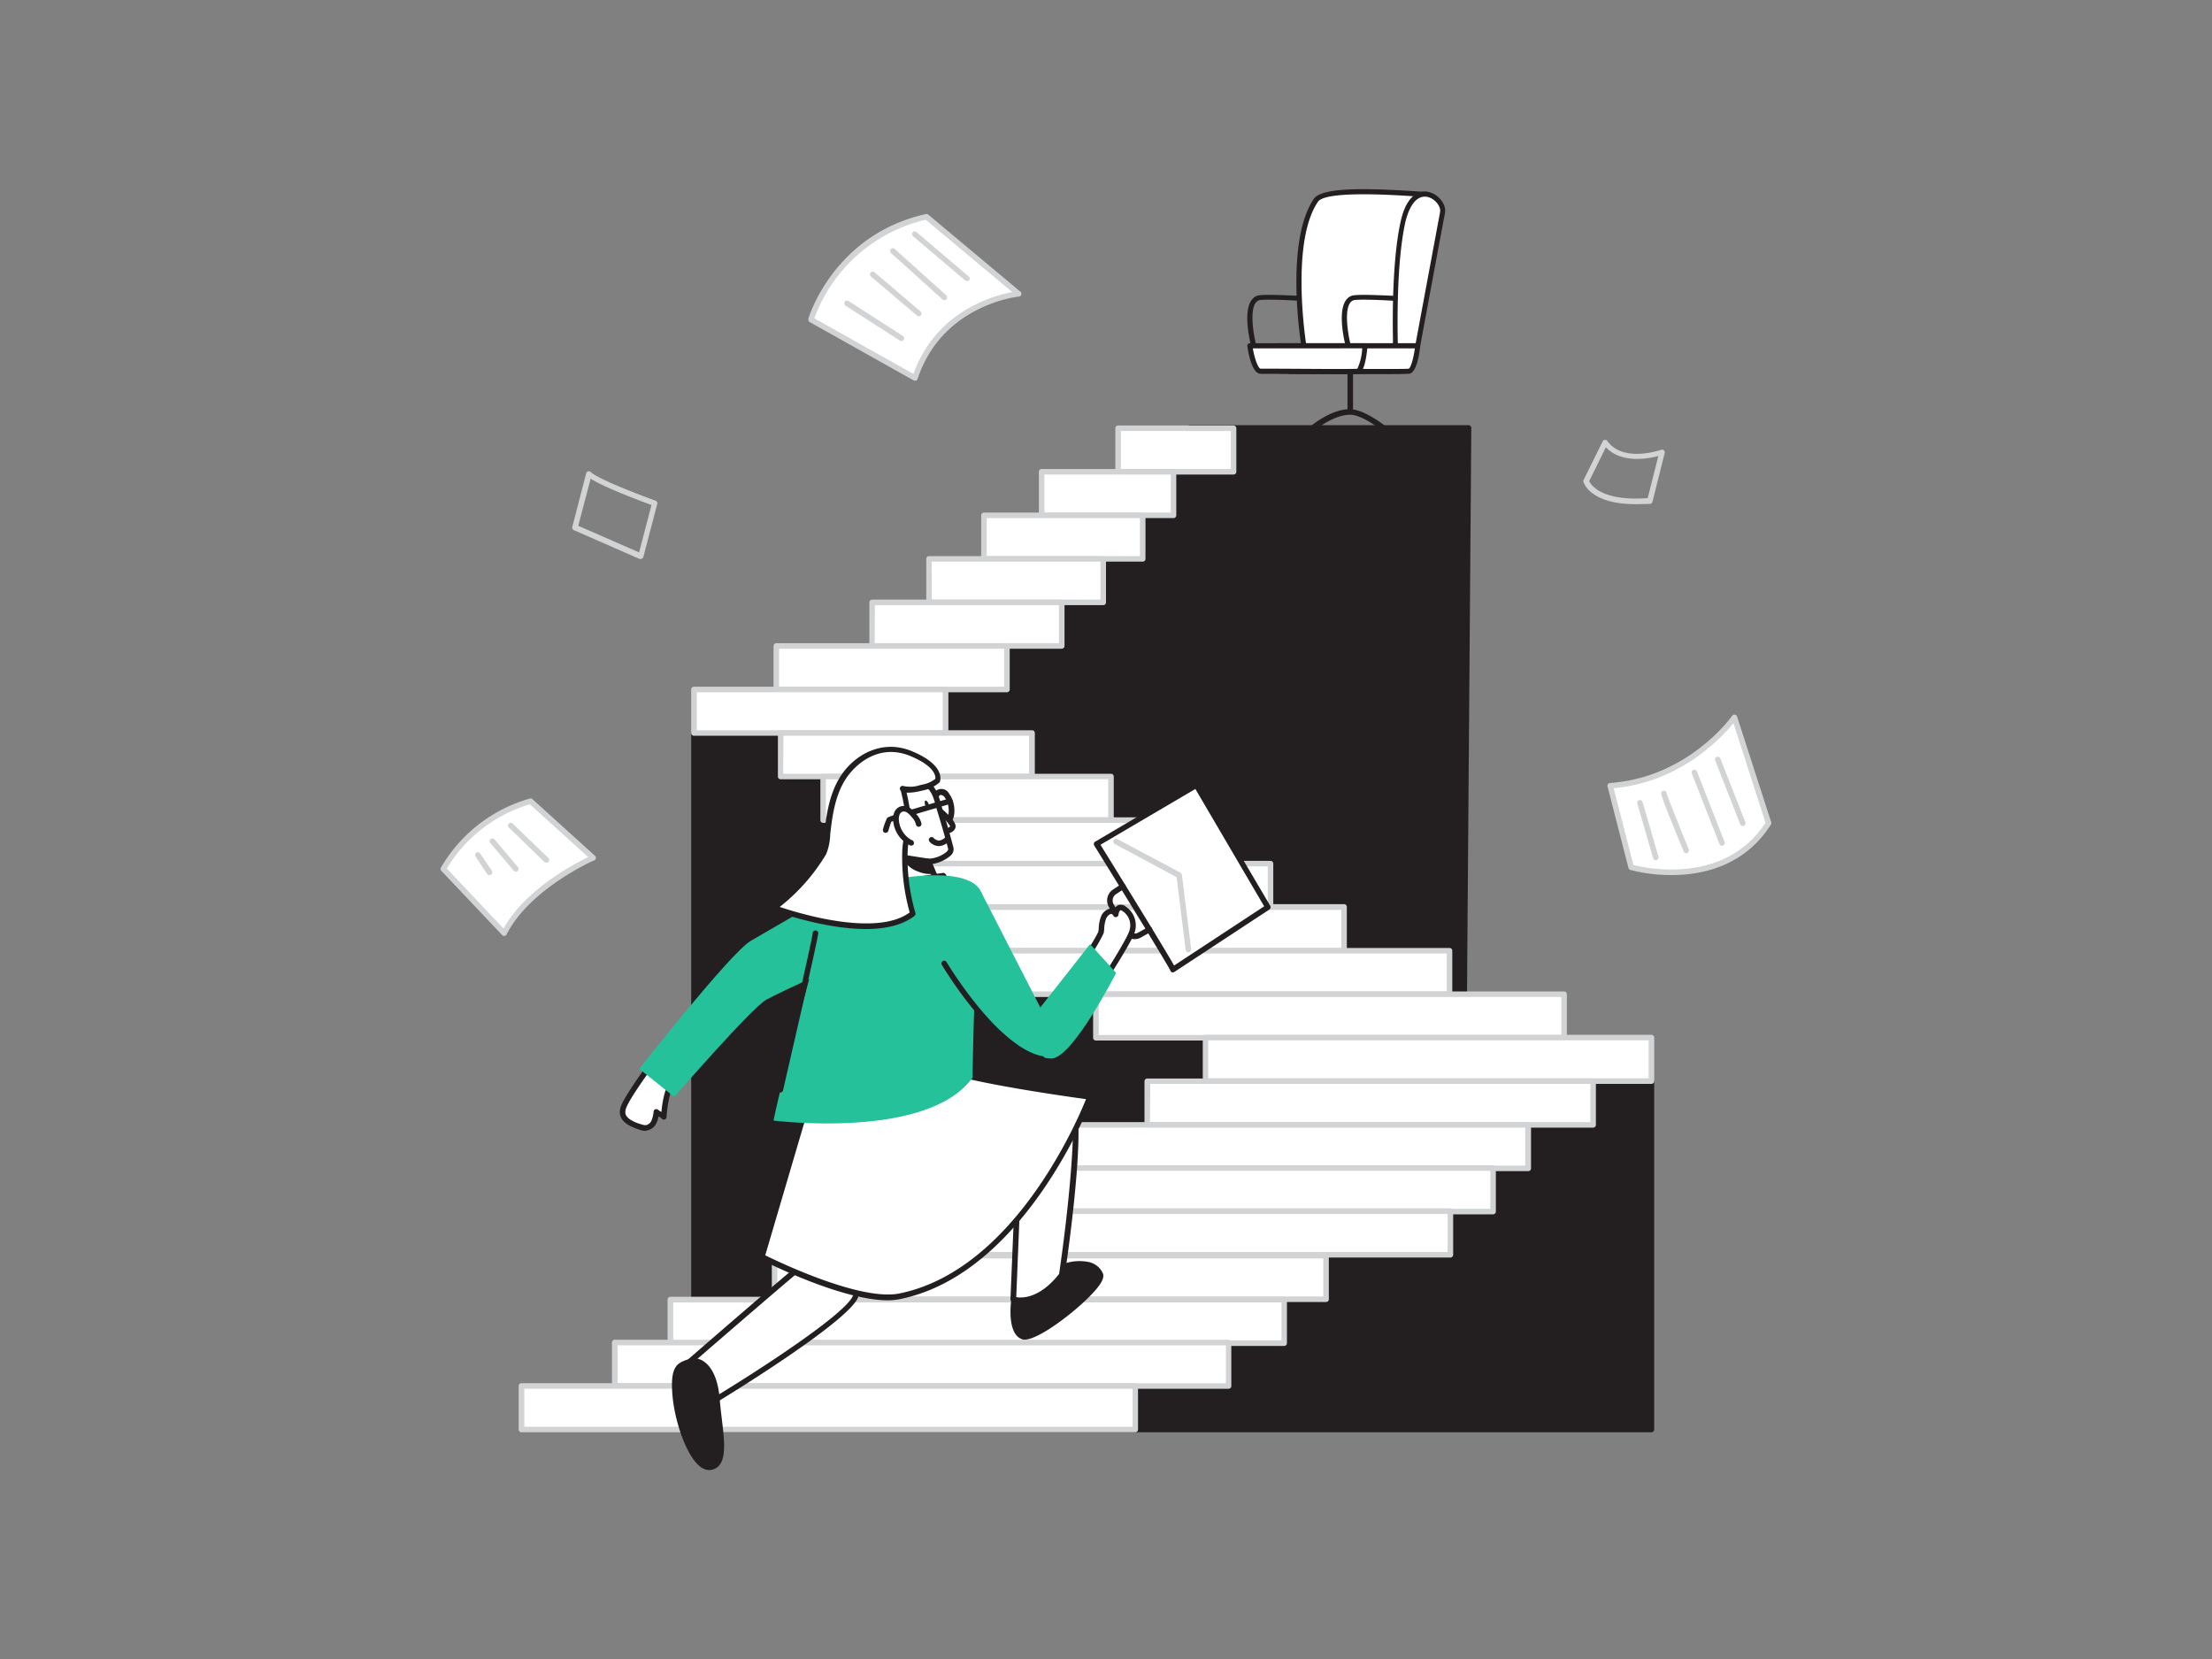 <svg xmlns="http://www.w3.org/2000/svg" viewBox="0 0 400 300"><rect x="0" y="0" width="400" height="300" fill="#808080" stroke="none"/><g id="_166_career_flatline" data-name="#166_career_flatline"><polygon points="264.69 191.84 265.56 77.44 215.15 77.44 148.91 132.55 125.49 132.55 125.49 258.52 298.63 258.52 298.63 195.53 264.69 191.84" fill="#231f20"/><path d="M298.63,259H125.49a.5.5,0,0,1-.5-.5v-126a.5.5,0,0,1,.5-.5h23.24l66.1-55a.47.47,0,0,1,.32-.12h50.41a.51.51,0,0,1,.35.15.48.48,0,0,1,.15.36l-.87,114L298.68,195a.5.5,0,0,1,.45.49v63A.51.51,0,0,1,298.63,259ZM126,258H298.13V196l-33.5-3.64a.49.49,0,0,1-.44-.5l.87-113.9H215.33l-66.1,55a.54.54,0,0,1-.32.11H126Z" fill="#231f20"/><rect x="202.19" y="77.44" width="20.88" height="7.87" fill="#fff"/><path d="M223.07,85.81H202.19a.5.5,0,0,1-.5-.5V77.44a.5.5,0,0,1,.5-.5h20.88a.51.51,0,0,1,.5.5v7.87A.5.5,0,0,1,223.07,85.81Zm-20.38-1h19.88V77.94H202.69Z" fill="#d1d3d4"/><rect x="188.36" y="85.31" width="23.85" height="7.87" fill="#fff"/><path d="M212.21,93.69H188.36a.5.5,0,0,1-.5-.5V85.31a.5.5,0,0,1,.5-.5h23.85a.5.5,0,0,1,.5.5v7.88A.5.5,0,0,1,212.21,93.69Zm-23.35-1h22.85V85.81H188.86Z" fill="#d1d3d4"/><rect x="177.93" y="93.19" width="28.71" height="7.87" fill="#fff"/><path d="M206.64,101.56H177.93a.5.5,0,0,1-.5-.5V93.19a.5.5,0,0,1,.5-.5h28.71a.5.5,0,0,1,.5.5v7.87A.5.5,0,0,1,206.64,101.56Zm-28.21-1h27.71V93.69H178.43Z" fill="#d1d3d4"/><rect x="167.98" y="101.06" width="31.52" height="7.87" fill="#fff"/><path d="M199.5,109.43H168a.5.5,0,0,1-.5-.5v-7.87a.5.5,0,0,1,.5-.5H199.5a.5.5,0,0,1,.5.5v7.87A.5.5,0,0,1,199.5,109.43Zm-31-1H199v-6.87H168.48Z" fill="#d1d3d4"/><rect x="157.71" y="108.93" width="34.32" height="7.87" fill="#fff"/><path d="M192,117.31H157.71a.51.51,0,0,1-.5-.5v-7.88a.51.51,0,0,1,.5-.5H192a.51.51,0,0,1,.5.5v7.88A.51.51,0,0,1,192,117.31Zm-33.83-1h33.33v-6.88H158.21Z" fill="#d1d3d4"/><rect x="140.38" y="116.81" width="41.72" height="7.87" fill="#fff"/><path d="M182.09,125.18H140.38a.5.5,0,0,1-.5-.5v-7.87a.5.5,0,0,1,.5-.5h41.71a.5.5,0,0,1,.5.5v7.87A.5.5,0,0,1,182.09,125.18Zm-41.21-1h40.71v-6.87H140.88Z" fill="#d1d3d4"/><rect x="125.49" y="124.68" width="45.46" height="7.87" fill="#fff"/><path d="M171,133.05H125.49a.5.5,0,0,1-.5-.5v-7.87a.5.5,0,0,1,.5-.5H171a.5.5,0,0,1,.5.5v7.87A.5.5,0,0,1,171,133.05Zm-45-1h44.47v-6.87H126Z" fill="#d1d3d4"/><rect x="141.17" y="132.55" width="45.46" height="7.87" transform="translate(327.8 272.98) rotate(-180)" fill="#fff"/><path d="M186.63,140.92H141.17a.5.5,0,0,1-.5-.5v-7.87a.5.5,0,0,1,.5-.5h45.46a.5.5,0,0,1,.5.5v7.87A.5.5,0,0,1,186.63,140.92Zm-45-1h44.46v-6.87H141.67Z" fill="#d1d3d4"/><rect x="148.85" y="140.42" width="52.05" height="7.87" transform="translate(349.75 288.72) rotate(-180)" fill="#fff"/><path d="M200.9,148.8H148.85a.5.5,0,0,1-.5-.5v-7.88a.5.5,0,0,1,.5-.5H200.9a.5.5,0,0,1,.5.5v7.88A.5.5,0,0,1,200.9,148.8Zm-51.55-1H200.4v-6.88H149.35Z" fill="#d1d3d4"/><rect x="156.85" y="148.3" width="58.01" height="7.87" transform="translate(371.7 304.47) rotate(-180)" fill="#fff"/><path d="M214.85,156.67h-58a.5.5,0,0,1-.5-.5V148.3a.5.5,0,0,1,.5-.5h58a.5.5,0,0,1,.5.5v7.87A.5.5,0,0,1,214.85,156.67Zm-57.5-1h57V148.8h-57Z" fill="#d1d3d4"/><rect x="163.9" y="156.17" width="65.84" height="7.87" transform="translate(393.65 320.21) rotate(-180)" fill="#fff"/><path d="M229.75,164.54H163.9a.5.5,0,0,1-.5-.5v-7.87a.5.5,0,0,1,.5-.5h65.85a.5.5,0,0,1,.5.5V164A.5.5,0,0,1,229.75,164.54Zm-65.35-1h64.85v-6.87H164.4Z" fill="#d1d3d4"/><rect x="172.54" y="164.04" width="70.51" height="7.87" transform="translate(415.59 335.96) rotate(-180)" fill="#fff"/><path d="M243.05,172.42H172.54a.51.51,0,0,1-.5-.5V164a.51.51,0,0,1,.5-.5h70.51a.5.5,0,0,1,.5.5v7.88A.5.5,0,0,1,243.05,172.42Zm-70-1h69.51v-6.88H173Z" fill="#d1d3d4"/><rect x="182.2" y="171.92" width="79.93" height="7.87" transform="translate(444.32 351.7) rotate(-180)" fill="#fff"/><path d="M262.12,180.29H182.2a.5.5,0,0,1-.5-.5v-7.87a.5.5,0,0,1,.5-.5h79.92a.5.5,0,0,1,.5.5v7.87A.5.5,0,0,1,262.12,180.29Zm-79.42-1h78.92v-6.87H182.7Z" fill="#d1d3d4"/><rect x="198.17" y="179.79" width="84.67" height="7.87" transform="translate(481.01 367.45) rotate(-180)" fill="#fff"/><path d="M282.84,188.16H198.17a.5.5,0,0,1-.5-.5v-7.87a.5.5,0,0,1,.5-.5h84.67a.5.5,0,0,1,.5.5v7.87A.5.5,0,0,1,282.84,188.16Zm-84.17-1h83.67v-6.87H198.67Z" fill="#d1d3d4"/><rect x="217.99" y="187.66" width="80.64" height="7.87" transform="translate(516.61 383.19) rotate(-180)" fill="#fff"/><path d="M298.63,196H218a.5.5,0,0,1-.5-.5v-7.87a.5.5,0,0,1,.5-.5h80.64a.5.5,0,0,1,.5.5v7.87A.5.5,0,0,1,298.63,196Zm-80.14-1h79.64v-6.87H218.49Z" fill="#d1d3d4"/><rect x="207.45" y="195.53" width="80.64" height="7.87" transform="translate(495.55 398.94) rotate(-180)" fill="#fff"/><path d="M288.09,203.91H207.46a.5.5,0,0,1-.5-.5v-7.88a.5.5,0,0,1,.5-.5h80.63a.5.5,0,0,1,.5.5v7.88A.5.5,0,0,1,288.09,203.91Zm-80.13-1h79.63V196H208Z" fill="#d1d3d4"/><rect x="193.91" y="203.41" width="82.45" height="7.87" transform="translate(470.27 414.69) rotate(-180)" fill="#fff"/><path d="M276.36,211.78H193.91a.5.5,0,0,1-.5-.5v-7.87a.5.5,0,0,1,.5-.5h82.45a.5.5,0,0,1,.5.5v7.87A.5.5,0,0,1,276.36,211.78Zm-82-1h81.45v-6.87H194.41Z" fill="#d1d3d4"/><rect x="178.18" y="211.22" width="91.84" height="7.87" transform="translate(448.2 430.31) rotate(-180)" fill="#fff"/><path d="M270,219.59H178.18a.5.5,0,0,1-.5-.5v-7.87a.5.5,0,0,1,.5-.5H270a.5.5,0,0,1,.5.5v7.87A.5.5,0,0,1,270,219.59Zm-91.34-1h90.84v-6.87H178.68Z" fill="#d1d3d4"/><rect x="158.88" y="219.03" width="103.4" height="7.87" transform="translate(421.16 445.93) rotate(-180)" fill="#fff"/><path d="M262.28,227.4H158.88a.5.5,0,0,1-.5-.5V219a.5.5,0,0,1,.5-.5h103.4a.5.5,0,0,1,.5.5v7.87A.5.5,0,0,1,262.28,227.4Zm-102.9-1h102.4v-6.87H159.38Z" fill="#d1d3d4"/><rect x="140.07" y="227.07" width="99.73" height="7.87" transform="translate(379.87 462.01) rotate(-180)" fill="#fff"/><path d="M239.8,235.44H140.07a.5.5,0,0,1-.5-.5v-7.87a.5.5,0,0,1,.5-.5H239.8a.5.5,0,0,1,.5.5v7.87A.5.5,0,0,1,239.8,235.44Zm-99.23-1H239.3v-6.87H140.57Z" fill="#d1d3d4"/><rect x="121.24" y="235.02" width="110.98" height="7.87" transform="translate(353.46 477.91) rotate(-180)" fill="#fff"/><path d="M232.22,243.39h-111a.5.5,0,0,1-.5-.5V235a.5.5,0,0,1,.5-.5h111a.5.5,0,0,1,.5.5v7.87A.5.5,0,0,1,232.22,243.39Zm-110.48-1h110v-6.87h-110Z" fill="#d1d3d4"/><rect x="111.18" y="242.77" width="110.98" height="7.87" transform="translate(333.34 493.41) rotate(-180)" fill="#fff"/><path d="M222.16,251.14h-111a.5.5,0,0,1-.5-.5v-7.87a.5.5,0,0,1,.5-.5h111a.5.5,0,0,1,.5.5v7.87A.5.5,0,0,1,222.16,251.14Zm-110.48-1h110v-6.87h-110Z" fill="#d1d3d4"/><rect x="94.31" y="250.64" width="110.98" height="7.87" transform="translate(299.6 509.16) rotate(-180)" fill="#fff"/><path d="M205.29,259h-111a.5.5,0,0,1-.5-.5v-7.88a.5.5,0,0,1,.5-.5h111a.5.5,0,0,1,.5.5v7.88A.5.5,0,0,1,205.29,259ZM94.81,258h110v-6.88h-110Z" fill="#d1d3d4"/><path d="M226.62,62.63a.46.46,0,0,1-.44-.34c-.2-.79-1.85-7.71,1.14-8.8,1-.38,6.75,0,7.89,0a.44.44,0,0,1,.42.48.46.46,0,0,1-.48.43c-2.55-.16-6.85-.33-7.51-.09-1.88.69-1,5.93-.57,7.71a.47.47,0,0,1-.33.56Z" fill="#231f20"/><path d="M244.17,74.41a.51.51,0,0,1-.5-.5V65.57a.5.5,0,0,1,.5-.5.5.5,0,0,1,.5.5v8.34A.5.5,0,0,1,244.17,74.41Z" fill="#231f20"/><path d="M237,78.26a.5.5,0,0,1-.37-.17.48.48,0,0,1,0-.7c.16-.14,3.83-3.39,7.4-3.39h.09c2.68,0,6.65,3.23,6.82,3.37a.5.5,0,0,1,.07.7.5.5,0,0,1-.7.08S246.5,75,244.16,75c-3.24,0-6.77,3.1-6.81,3.13A.46.46,0,0,1,237,78.26Z" fill="#231f20"/><path d="M257.87,35.11c-.06.25-18-1.74-19.92,1.12-5.22,7.67-2.17,26.31-2.17,26.31h16.55s2.81-21.45,4.25-23.28A6.72,6.72,0,0,0,257.87,35.11Z" fill="#fff"/><path d="M252.33,63H235.78a.46.46,0,0,1-.45-.38c-.13-.77-3-18.91,2.24-26.65,1.46-2.14,9.49-1.94,18-1.41,1,.07,2,.13,2.2.12a.37.37,0,0,1,.18,0,.44.44,0,0,1,.41.42,7.15,7.15,0,0,1-1.38,4.46c-1,1.27-3,14.49-4.16,23.06A.45.45,0,0,1,252.33,63Zm-16.16-.92h15.76c.47-3.51,2.88-21.31,4.29-23.11a6.16,6.16,0,0,0,1.19-3.39c-.41,0-1,0-1.94-.1-3.9-.25-15.78-1-17.14,1C233.67,43.32,235.78,59.4,236.17,62.08Z" fill="#231f20"/><path d="M253.71,40.08c-1.9,8.35-1.38,22.46-1.38,22.46h4l4.48-24.11C261.33,35.83,255.6,31.73,253.71,40.08Z" fill="#fff"/><path d="M256.37,63h-4a.45.45,0,0,1-.45-.44c0-.14-.5-14.27,1.38-22.58,1.23-5.44,3.94-5.5,5-5.27,1.8.37,3.28,2.25,3,3.8-1,5.23-4.49,24.11-4.49,24.11A.45.45,0,0,1,256.37,63Zm-3.6-.92H256c.49-2.67,3.52-18.94,4.41-23.73.2-1.07-1-2.47-2.28-2.74-1.78-.37-3.22,1.3-4,4.57C252.48,47.55,252.71,59.64,252.77,62.08Z" fill="#231f20"/><path d="M231.06,62.54h25.31s-.46,4.4-1.56,4.58-19.81,0-21.36,0S231.06,62.54,231.06,62.54Z" fill="#fff"/><path d="M249.17,67.66c-3.5,0-8.22,0-13.09-.06l-2.63,0c-1.85,0-2.69-4.13-2.84-5a.47.47,0,0,1,.45-.54h25.31a.44.44,0,0,1,.33.16.44.44,0,0,1,.12.35c-.15,1.43-.64,4.77-1.94,5C254.5,67.64,252.33,67.66,249.17,67.66ZM231.62,63c.38,1.68,1.14,3.67,1.83,3.67l2.63,0c4.87,0,17.81.12,18.65,0,.36-.09.87-1.81,1.12-3.67Z" fill="#231f20"/><path d="M226,62.54h20.82s-.38,4.4-1.28,4.58-16.29,0-17.58,0S226,62.54,226,62.54Z" fill="#fff"/><path d="M240.86,67.66c-2.88,0-6.74,0-10.72-.06l-2.17,0c-1.51,0-2.19-3.48-2.41-5a.46.46,0,0,1,.11-.37.44.44,0,0,1,.34-.16h20.82a.49.49,0,0,1,.34.15.5.5,0,0,1,.12.35c-.19,2.16-.63,4.79-1.65,5C245.31,67.64,243.5,67.66,240.86,67.66ZM226.55,63c.35,2,1,3.67,1.42,3.67l2.17,0c4,0,14.6.12,15.32,0a9.88,9.88,0,0,0,.87-3.68Z" fill="#231f20"/><path d="M243.71,62.63a.46.46,0,0,1-.44-.34c-.2-.79-1.85-7.71,1.14-8.8,1-.38,6.75,0,7.89,0a.44.44,0,0,1,.42.48.46.46,0,0,1-.48.43c-2.55-.16-6.85-.33-7.51-.09-1.88.69-1,5.93-.57,7.71a.47.47,0,0,1-.33.56Z" fill="#231f20"/><path d="M212.11,175.32c-.24-.82-13.81-22.73-13.81-22.73l18-10.6,12.94,22.06Z" fill="#fff"/><path d="M212.11,175.83a.38.38,0,0,1-.17,0,.49.49,0,0,1-.3-.31c-.35-.85-8.42-14-13.77-22.63a.5.5,0,0,1-.06-.38.52.52,0,0,1,.23-.31l18-10.6a.5.5,0,0,1,.38-.06.57.57,0,0,1,.3.23L229.7,163.8a.51.51,0,0,1-.16.67l-17.15,11.27A.49.49,0,0,1,212.11,175.83ZM199,152.76c2.53,4.09,11.55,18.68,13.31,21.84l16.29-10.71-12.44-21.22Z" fill="#231f20"/><path d="M205.19,169.83a2.33,2.33,0,0,1-2-1.18L200.51,164a2.36,2.36,0,0,1,.77-3.15l1.52-1a.5.5,0,0,1,.54.84l-1.52,1a1.37,1.37,0,0,0-.44,1.82l2.64,4.61a1.34,1.34,0,0,0,1.81.52l1.8-1a.5.5,0,0,1,.47.89l-1.79,1A2.27,2.27,0,0,1,205.19,169.83Z" fill="#231f20"/><path d="M170.83,149.33c-1.05,0-2-1.22-2.31-3a4.9,4.9,0,0,1,.13-2.28,1.59,1.59,0,0,1,3-.5,4.89,4.89,0,0,1,.86,2.12h0c.31,1.86-.31,3.41-1.44,3.6Zm-.65-5.58h-.05c-.21,0-.4.27-.53.65a3.8,3.8,0,0,0-.09,1.8c.23,1.39,1,2.19,1.38,2.11s.84-1,.61-2.45a3.86,3.86,0,0,0-.66-1.66A1,1,0,0,0,170.18,143.75Z" fill="#231f20"/><path d="M169.24,146s3.28,2.64,3,3.48-1.91.87-1.91.87" fill="#fff"/><path d="M170.38,150.89a.5.5,0,0,1,0-1c.53,0,1.35-.2,1.43-.51a11.56,11.56,0,0,0-2.88-2.95.5.5,0,0,1,.63-.78c1.62,1.3,3.49,3,3.22,4-.33,1.17-2.17,1.23-2.38,1.24Z" fill="#231f20"/><path d="M167.35,141.77c1.77.7,2.14,3.26,2.64,4.84.69,2.23,1.34,4.48,1.93,6.73.37,1.44-3.27,2.63-4,2.42l2.35,5.38-8.61-.48-1.16-4.7s-2-4.62-1.45-8a11.55,11.55,0,0,1,2.75-5.66S165.61,141.09,167.35,141.77Z" fill="#fff"/><path d="M170.23,161.64h0l-8.61-.48a.49.49,0,0,1-.45-.38l-1.16-4.7c-.06-.12-2-4.72-1.46-8.15A11.9,11.9,0,0,1,161.4,142a.57.57,0,0,1,.21-.13c.41-.13,4.07-1.29,5.92-.57h0c1.71.67,2.26,2.69,2.69,4.31.09.3.16.59.25.85.69,2.24,1.34,4.51,1.93,6.76a1.53,1.53,0,0,1-.53,1.53,6.85,6.85,0,0,1-3.24,1.49l2.06,4.7a.5.5,0,0,1-.46.7ZM162,160.18l7.43.42-2-4.64a.49.49,0,0,1,.08-.53.5.5,0,0,1,.51-.15,5.56,5.56,0,0,0,3.17-1.26c.21-.21.3-.39.26-.55-.59-2.23-1.24-4.49-1.93-6.71-.08-.27-.17-.58-.25-.89-.38-1.4-.85-3.15-2.1-3.64h0c-1.24-.48-4,.2-5.13.55a11.18,11.18,0,0,0-2.53,5.3c-.48,3.15,1.39,7.64,1.41,7.68Z" fill="#231f20"/><path d="M171.33,151.7a1.9,1.9,0,0,1-2.87.13" fill="#fff"/><path d="M169.8,153a2.34,2.34,0,0,1-1.69-.78.5.5,0,0,1,0-.71.5.5,0,0,1,.7,0,1.42,1.42,0,0,0,1,.49,1.86,1.86,0,0,0,1.12-.58.5.5,0,0,1,.75.65,2.83,2.83,0,0,1-1.83.93Z" fill="#231f20"/><ellipse cx="167.64" cy="145.55" rx="0.33" ry="0.83" transform="translate(-40.85 69.27) rotate(-20.87)" fill="#231f20"/><path d="M160.51,162.53l-.13-2.67,10.2-1.51,2.52,4.14A43.29,43.29,0,0,1,160.51,162.53Z" fill="#fff"/><path d="M166.79,163.46a45.52,45.52,0,0,1-6.35-.44.51.51,0,0,1-.43-.47l-.13-2.66a.5.5,0,0,1,.43-.52l10.2-1.52a.5.5,0,0,1,.5.24l2.52,4.14a.53.53,0,0,1,0,.46.52.52,0,0,1-.37.29A37.91,37.91,0,0,1,166.79,163.46Zm-5.8-1.37a45.05,45.05,0,0,0,11.29,0l-1.95-3.22-9.43,1.4Z" fill="#231f20"/><path d="M196.9,172.33a31.83,31.83,0,0,0,2.19-3.69,11.72,11.72,0,0,1,.48-2.74c.41-.89,1.58-1.72,2.19-.55,0,0,.21-2,1.58-1a3.58,3.58,0,0,1,1.44,3.82c-.28,1.52-5.42,9.4-5.42,9.4" fill="#fff"/><path d="M199.36,178.11a.56.56,0,0,1-.27-.08.5.5,0,0,1-.14-.7c2-3,5.15-8.17,5.33-9.2a3.06,3.06,0,0,0-1.24-3.34c-.22-.17-.39-.21-.45-.19a1.27,1.27,0,0,0-.33.8.51.51,0,0,1-.4.44.5.5,0,0,1-.54-.26c-.17-.31-.32-.31-.37-.31-.3,0-.72.39-.93.84a5.85,5.85,0,0,0-.34,1.77,5.67,5.67,0,0,1-.1.86,26.44,26.44,0,0,1-2.26,3.87.51.51,0,0,1-.7.14.5.5,0,0,1-.14-.69,28.91,28.91,0,0,0,2.12-3.53,5.8,5.8,0,0,0,.09-.73,6.25,6.25,0,0,1,.43-2.11,2.31,2.31,0,0,1,1.8-1.42,1.47,1.47,0,0,1,.59.13,1.38,1.38,0,0,1,.68-.71,1.4,1.4,0,0,1,1.45.3,4.07,4.07,0,0,1,1.63,4.31c-.29,1.57-5,8.77-5.49,9.58A.48.48,0,0,1,199.36,178.11Z" fill="#231f20"/><path d="M122.24,194.27s-1,2-1.49,3.47a20.52,20.52,0,0,0-.67,4.29c-.38-.44-1-.55-1.37-.94a5.34,5.34,0,0,1-.44,1.81,1.88,1.88,0,0,1-1.41,1.1,2.55,2.55,0,0,1-1-.16c-1.14-.37-3-1.05-3.27-2.43a2.75,2.75,0,0,1,.3-1.55c.87-2,4.75-7.3,5.39-8.15" fill="#fff"/><path d="M116.72,204.5a3.22,3.22,0,0,1-1-.19c-1-.32-3.3-1.06-3.61-2.81a3.2,3.2,0,0,1,.33-1.83c1-2.25,5.4-8.2,5.45-8.26a.5.5,0,0,1,.7-.1.51.51,0,0,1,.1.7c-1.14,1.52-4.56,6.25-5.33,8.05a2.4,2.4,0,0,0-.27,1.27c.21,1.15,2.19,1.79,2.93,2a2.26,2.26,0,0,0,.78.14,1.41,1.41,0,0,0,1-.82,5.25,5.25,0,0,0,.39-1.65.49.49,0,0,1,.33-.41.5.5,0,0,1,.52.12,2,2,0,0,0,.51.33l.07,0a17.23,17.23,0,0,1,.63-3.54c.53-1.49,1.47-3.44,1.51-3.52a.49.49,0,0,1,.66-.23.5.5,0,0,1,.24.66s-1,2-1.47,3.42a21.09,21.09,0,0,0-.65,4.16.48.48,0,0,1-.34.44.49.49,0,0,1-.54-.15,1.73,1.73,0,0,0-.58-.39l0,0a4.15,4.15,0,0,1-.37,1.18,2.34,2.34,0,0,1-1.82,1.37Z" fill="#231f20"/><path d="M183.38,235s-.84,5.86,1.58,6.72,14.88-9,14-11.25-5.11-2.95-8.92,0A58.44,58.44,0,0,1,183.38,235Z" fill="#231f20"/><path d="M185.27,242.25a1.46,1.46,0,0,1-.48-.08c-2.73-1-2-6.62-1.9-7.26a.47.47,0,0,1,.25-.37,56.72,56.72,0,0,0,6.61-4.49,8.42,8.42,0,0,1,7.16-1.83,3.63,3.63,0,0,1,2.53,2.05c.21.52.2,1.52-2.25,4C194.35,237.24,187.88,242.25,185.27,242.25Zm-1.43-7c-.18,1.6-.29,5.38,1.29,5.94,1.3.46,7.66-3.81,11.34-7.61,2.26-2.33,2-3,2-3a2.65,2.65,0,0,0-1.87-1.44,7.39,7.39,0,0,0-6.28,1.66A59.21,59.21,0,0,1,183.84,235.29Z" fill="#231f20"/><path d="M158.3,208.44s14.85,4,25.94,1.95l-1,24.56s4.2,1.53,8.77-4.38c0,0,4.43-30.18,1.57-31.63s-29.1.26-29.1.26Z" fill="#fff"/><path d="M184.57,235.65a4.94,4.94,0,0,1-1.51-.21.52.52,0,0,1-.34-.51l1-23.92c-11,1.77-25.38-2-25.53-2.07a.56.56,0,0,1-.35-.32.49.49,0,0,1,.06-.47l6.17-9.23a.51.51,0,0,1,.4-.23c2.7-.18,26.46-1.68,29.36-.21s-.23,25-1.29,32.16a.43.43,0,0,1-.1.24C189.28,234.94,186.29,235.65,184.57,235.65Zm-.8-1.09c1,.19,4.22.29,7.75-4.2,2.09-14.3,3.38-30.17,1.82-31-2-1-18.07-.38-28.57.3l-5.63,8.42c3.06.74,15.52,3.5,25,1.77a.52.52,0,0,1,.43.11.56.56,0,0,1,.18.42Z" fill="#231f20"/><path d="M150.1,204.15s-3.91,24-4.68,24.42-22.07,18.88-22.07,18.88l6.29,5.53s23.8-14.39,25.13-18.64,11.95-30.19,11.95-30.19Z" fill="#fff"/><path d="M129.64,253.5a.5.5,0,0,1-.34-.13L123,247.84a.5.5,0,0,1-.18-.39.53.53,0,0,1,.18-.39c3.45-3,20.27-17.58,22.06-18.87.64-1.31,3.1-15.42,4.52-24.12a.51.51,0,0,1,.51-.43h16.62a.51.51,0,0,1,.43.23.54.54,0,0,1,0,.48c-.11.26-10.62,26-11.94,30.15s-22.9,17.44-25.35,18.92A.53.53,0,0,1,129.64,253.5Zm-5.51-6.05,5.57,4.89c6.8-4.12,23.55-14.87,24.58-18.15,1.22-3.88,9.92-25.24,11.67-29.52H150.54c-3.9,23.86-4.59,24.21-4.89,24.36C144.93,229.48,132.55,240.15,124.13,247.45Zm21.29-18.88h0Z" fill="#231f20"/><path d="M137.76,227.29s17.08,8.74,25,7.13c22.75-4.62,34.37-36.06,34.37-36.06s-15.29-2-23.41-4.07H147.49Z" fill="#fff"/><path d="M160.57,235.14c-8.5,0-22.4-7.06-23-7.39a.51.51,0,0,1-.26-.61l9.72-33a.53.53,0,0,1,.5-.37H173.7l.13,0c8,2,23.2,4,23.35,4.06a.5.5,0,0,1,.37.24.51.51,0,0,1,0,.45c-.12.31-12,31.76-34.76,36.39A11.53,11.53,0,0,1,160.57,235.14ZM138.38,227c2.56,1.26,17.26,8.31,24.26,6.9,20.48-4.16,32-30.78,33.75-35.14-3-.41-15.64-2.2-22.75-4H147.87Z" fill="#231f20"/><path d="M177.47,164.09c1.26-4-2.26-7.78-18.54-4.65-3.94.76-6.8,4.26-9.47,5.42-.38,2.3-8.06,29.95-9.58,37.77,0,0,27.91,3.56,36-7.78C175.83,194.85,176.33,166.57,177.47,164.09Z" fill="#25c19b"/><path d="M155,159s-15.61,9-19.26,11.15-20.14,23.13-20.14,23.13l6.33,5.07s14-16.11,16.66-17.59S155,173.09,155,173.09Z" fill="#25c19b"/><path d="M177.41,161.29l10.71,20.89,9-11.45,4.71,5.2s-7.92,15.56-11.74,15.49c-8.31-.17-19.31-17.21-19.31-17.21Z" fill="#25c19b"/><path d="M129.64,253c-.45-5.67-3-7.35-4.91-6.73s-3.13.8-2.6,6.31,3.51,13.44,6.51,12.73S130.09,258.65,129.64,253Z" fill="#231f20"/><path d="M128.25,265.83a2.62,2.62,0,0,1-1.54-.55c-2.48-1.77-4.63-8-5.08-12.67-.51-5.42.7-6.1,2.73-6.77l.22-.07a3.07,3.07,0,0,1,2.67.41c1.6,1.07,2.63,3.47,2.89,6.76h0c.1,1.2.24,2.42.38,3.6.56,4.6,1,8.57-1.76,9.23A2.22,2.22,0,0,1,128.25,265.83Zm-2.77-19.2a2,2,0,0,0-.59.09l-.22.08c-1.62.53-2.51.82-2,5.72.42,4.37,2.43,10.36,4.66,12a1.48,1.48,0,0,0,1.23.33c1.93-.46,1.51-4,1-8.14-.14-1.19-.29-2.42-.39-3.64h0c-.32-4-1.67-5.49-2.45-6A2.17,2.17,0,0,0,125.48,246.63Z" fill="#231f20"/><path d="M164.71,136.25c-5.78-2.39-10.51,1.37-12.48,4.65-3,5-2.4,11.8-3.34,13.28-4.78,7.51-9,9.91-9,9.91s18.12,6.76,25.18,1.08a36.33,36.33,0,0,1-1.42-11.45c.06-1.66.56-3.13.73-4.7.06-.51-.8-6.24-1.21-6.39,1.2.43,2.67,0,3.85-.28a5.82,5.82,0,0,0,2.49-1.23S170.49,138.64,164.71,136.25Z" fill="#fff"/><path d="M156.6,168c-7.68,0-16.38-3.19-16.9-3.39a.47.47,0,0,1-.32-.42.49.49,0,0,1,.25-.48s4.19-2.46,8.84-9.75a10.74,10.74,0,0,0,.58-3.13c.32-2.9.77-6.87,2.75-10.14,2.39-4,7.51-7.17,13.1-4.85h0c6.17,2.55,5.11,5.4,5.06,5.52a.38.38,0,0,1-.13.18,6.17,6.17,0,0,1-2.72,1.35l-.59.13a9.27,9.27,0,0,1-2.58.32,39.83,39.83,0,0,1,.93,5.79c-.08.68-.21,1.34-.34,2a15.48,15.48,0,0,0-.39,2.67,35.57,35.57,0,0,0,1.4,11.3.51.51,0,0,1-.17.53C163.17,167.33,160,168,156.6,168ZM141,164c3.72,1.25,17.5,5.42,23.5,1a37,37,0,0,1-1.34-11.28,18,18,0,0,1,.41-2.84c.13-.65.25-1.26.32-1.9a35,35,0,0,0-1-6,.49.49,0,0,1-.14-.54.5.5,0,0,1,.64-.3h0a5.63,5.63,0,0,0,3-.17l.61-.13a5.25,5.25,0,0,0,2.14-1c.06-.43,0-2.25-4.53-4.13-5.8-2.4-10.19,1.67-11.86,4.45-1.87,3.08-2.3,6.92-2.62,9.73a10.1,10.1,0,0,1-.73,3.56A34.87,34.87,0,0,1,141,164Zm22-20.85Zm0,0Z" fill="#231f20"/><path d="M188.4,191.92h-.09c-8.5-1.58-17.59-16.79-18-17.44a.51.51,0,0,1,.17-.69.51.51,0,0,1,.69.18c.09.15,9.24,15.47,17.29,17a.5.5,0,0,1-.09,1Z" fill="#231f20"/><path d="M167.88,155.76l-4.1-.64a4.43,4.43,0,0,0,2.5,2c1.64.64,2.34.31,2.34.31Z" fill="#231f20"/><path d="M168.06,158.05a5.68,5.68,0,0,1-2-.43,5,5,0,0,1-2.78-2.29.52.52,0,0,1,.06-.51.53.53,0,0,1,.48-.19l4.09.64a.46.46,0,0,1,.38.29l.75,1.7a.5.5,0,0,1-.25.66A2,2,0,0,1,168.06,158.05ZM165,155.82a5.25,5.25,0,0,0,1.48.86,4.86,4.86,0,0,0,1.43.36l-.36-.83Z" fill="#231f20"/><path d="M160.16,150.6l-.14,0a.51.51,0,0,1-.35-.62,10.42,10.42,0,0,1,.75-2.06c.12-.15.29-.36,11.19-3.52a.5.5,0,0,1,.62.34.51.51,0,0,1-.35.62c-3.75,1.09-9.78,2.88-10.71,3.25-.11.26-.35,1-.53,1.64A.52.52,0,0,1,160.16,150.6Z" fill="#231f20"/><path d="M166.09,149a3.2,3.2,0,0,0-.84-1.51,4.64,4.64,0,0,0-1-1,1.53,1.53,0,0,0-1.29-.23,1.43,1.43,0,0,0-.82.83,2.63,2.63,0,0,0-.16,1.18,5,5,0,0,0,2.82,4.14l-.14-.12" fill="#fff"/><path d="M164.77,152.9a.28.28,0,0,1-.15,0,5.45,5.45,0,0,1-3.11-4.56,3.2,3.2,0,0,1,.19-1.4,1.88,1.88,0,0,1,1.13-1.11,2,2,0,0,1,1.73.28,4.89,4.89,0,0,1,1.07,1.06,3.61,3.61,0,0,1,1,1.76.5.5,0,0,1-1,.14,2.75,2.75,0,0,0-.73-1.27,4.28,4.28,0,0,0-.85-.85,1.1,1.1,0,0,0-.86-.18.94.94,0,0,0-.52.55,2.12,2.12,0,0,0-.12,1,4.54,4.54,0,0,0,2.25,3.57.33.33,0,0,1,.25.1.61.61,0,0,1,.17.71A.51.51,0,0,1,164.77,152.9Z" fill="#231f20"/><path d="M141.15,197.55H141a.5.5,0,0,1-.37-.6c1-4.09,6.26-27.16,6.33-28.2a.5.5,0,0,1,1,0c0,1-6,26.78-6.36,28.41A.49.49,0,0,1,141.15,197.55Z" fill="#231f20"/><polyline points="214.9 171.74 213.23 158.3 201.82 152.23" fill="#fff"/><path d="M214.9,172.24a.5.5,0,0,1-.49-.44l-1.64-13.18-11.18-6a.49.49,0,0,1-.21-.67.51.51,0,0,1,.68-.21l11.41,6.07a.5.5,0,0,1,.26.38l1.67,13.43a.5.5,0,0,1-.44.56Z" fill="#d1d3d4"/><path d="M107.26,155.12s-11.87,5.19-16.09,13.64l-11-11.64A26.38,26.38,0,0,1,96,144.88Z" fill="#fff"/><path d="M91.17,169.26a.48.48,0,0,1-.36-.16l-11-11.63a.52.52,0,0,1-.08-.57,27.15,27.15,0,0,1,16.09-12.5.48.48,0,0,1,.46.11l11.31,10.24a.56.56,0,0,1,.16.46.49.49,0,0,1-.3.37c-.11,0-11.75,5.22-15.84,13.4a.5.5,0,0,1-.38.27ZM80.8,157.05l10.25,10.86C95,160.84,103.8,156.22,106.37,155l-10.55-9.56A26.25,26.25,0,0,0,80.8,157.05Z" fill="#d1d3d4"/><path d="M98.77,156a.54.54,0,0,1-.35-.14L92,149.62a.5.5,0,0,1,.69-.72l6.48,6.26a.49.49,0,0,1,0,.7A.52.52,0,0,1,98.77,156Z" fill="#d1d3d4"/><path d="M93.28,157.62a.52.52,0,0,1-.38-.17l-4.23-5a.5.5,0,0,1,.77-.65l4.22,5a.51.51,0,0,1-.06.71A.48.48,0,0,1,93.28,157.62Z" fill="#d1d3d4"/><path d="M88.49,158.25a.5.5,0,0,1-.41-.22L86,154.89a.49.49,0,0,1,.13-.69.5.5,0,0,1,.7.13l2.11,3.14a.5.5,0,0,1-.14.69A.47.47,0,0,1,88.49,158.25Z" fill="#d1d3d4"/><path d="M313.64,129.73s-7.87,11.35-22.47,12.36L295,156.83s16.61,5,24.85-8Z" fill="#fff"/><path d="M302.25,158.24a29.13,29.13,0,0,1-7.43-.93.48.48,0,0,1-.34-.35l-3.79-14.75a.47.47,0,0,1,.08-.41.49.49,0,0,1,.37-.21c14.17-1,22-12,22.09-12.15a.5.5,0,0,1,.89.13l6.17,19.12a.52.52,0,0,1-.06.42C315.46,156.62,307.89,158.24,302.25,158.24Zm-6.88-1.82c2.14.55,16.48,3.71,23.89-7.65l-5.8-18c-2.09,2.57-9.58,10.68-21.66,11.76Z" fill="#d1d3d4"/><path d="M299.42,155.54a.51.51,0,0,1-.48-.36l-2.87-9.87a.5.5,0,0,1,.34-.62.51.51,0,0,1,.62.34l2.87,9.87a.49.49,0,0,1-.34.62A.32.32,0,0,1,299.42,155.54Z" fill="#d1d3d4"/><path d="M304.93,154.29a.51.51,0,0,1-.47-.31c-4.31-10.55-4.28-10.57-3.91-10.89a.51.51,0,0,1,.71.06.56.56,0,0,1,.12.3c.18.7,2.54,6.55,4,10.15a.5.5,0,0,1-.27.65A.65.65,0,0,1,304.93,154.29Z" fill="#d1d3d4"/><path d="M311.39,152.93a.48.48,0,0,1-.46-.32l-5-12.75a.5.5,0,0,1,.28-.65.51.51,0,0,1,.65.28l5,12.76a.51.51,0,0,1-.28.65A.63.63,0,0,1,311.39,152.93Z" fill="#d1d3d4"/><path d="M315.16,149.37a.51.51,0,0,1-.47-.32l-4.53-11.54a.5.5,0,0,1,.29-.64.49.49,0,0,1,.64.28l4.53,11.53a.5.5,0,0,1-.28.65A.39.39,0,0,1,315.16,149.37Z" fill="#d1d3d4"/><path d="M184.21,53.13s-14.15,1.29-18.74,15.22L146.66,57.8a28.48,28.48,0,0,1,20.88-18.6Z" fill="#fff"/><path d="M165.47,68.85a.54.54,0,0,1-.25-.06l-18.8-10.55a.51.51,0,0,1-.24-.58c0-.15,4.54-15.25,21.25-18.95a.51.51,0,0,1,.43.1l16.67,13.94a.5.5,0,0,1-.27.88c-.14,0-13.88,1.43-18.32,14.88a.52.52,0,0,1-.29.31A.57.57,0,0,1,165.47,68.85ZM147.26,57.56l17.93,10.06c4-11.29,14.42-14.16,17.86-14.81L167.4,39.74A28.24,28.24,0,0,0,147.26,57.56Z" fill="#d1d3d4"/><path d="M174.86,50.83a.52.52,0,0,1-.33-.12l-9.42-8a.51.51,0,0,1-.05-.71.49.49,0,0,1,.7,0l9.42,8a.51.51,0,0,1,.06.71A.52.52,0,0,1,174.86,50.83Z" fill="#d1d3d4"/><path d="M170.77,54.28a.51.51,0,0,1-.33-.13l-9.29-8.37a.5.5,0,1,1,.67-.74l9.29,8.36a.5.5,0,0,1-.34.88Z" fill="#d1d3d4"/><path d="M166.13,57.17a.52.52,0,0,1-.33-.12L157.5,50a.49.49,0,0,1-.06-.7.51.51,0,0,1,.71-.06l8.3,7.08a.5.5,0,0,1-.32.88Z" fill="#d1d3d4"/><path d="M163,61.67a.45.45,0,0,1-.27-.08l-9.85-6.33a.5.5,0,0,1,.54-.84l9.85,6.33a.5.5,0,0,1,.15.69A.49.49,0,0,1,163,61.67Z" fill="#d1d3d4"/><path d="M295.78,91.17c-8.26,0-9.38-3.87-9.43-4a.53.53,0,0,1,0-.35l3.46-7a.49.49,0,0,1,.4-.28.53.53,0,0,1,.45.21c2.87,4,9.65,1.61,9.72,1.59a.5.5,0,0,1,.5.1.48.48,0,0,1,.15.49l-2.21,8.81a.51.51,0,0,1-.45.38C297.46,91.14,296.58,91.17,295.78,91.17ZM287.38,87c.34.72,2.28,3.69,10.58,3.07l1.92-7.61c-1.95.52-6.7,1.37-9.49-1.58Zm-.55,0h0Z" fill="#d1d3d4"/><path d="M115.88,101.08a.52.52,0,0,1-.21,0l-11.89-5.21a.51.51,0,0,1-.29-.59L106,85.58a.49.49,0,0,1,.36-.35.48.48,0,0,1,.48.13c1.19,1.22,8.84,4.15,11.69,5.17a.51.51,0,0,1,.32.6l-2.51,9.58a.48.48,0,0,1-.27.32A.41.41,0,0,1,115.88,101.08Zm-11.31-6,11,4.81,2.24-8.57c-1.92-.71-8.58-3.19-11-4.76Z" fill="#d1d3d4"/></g></svg>